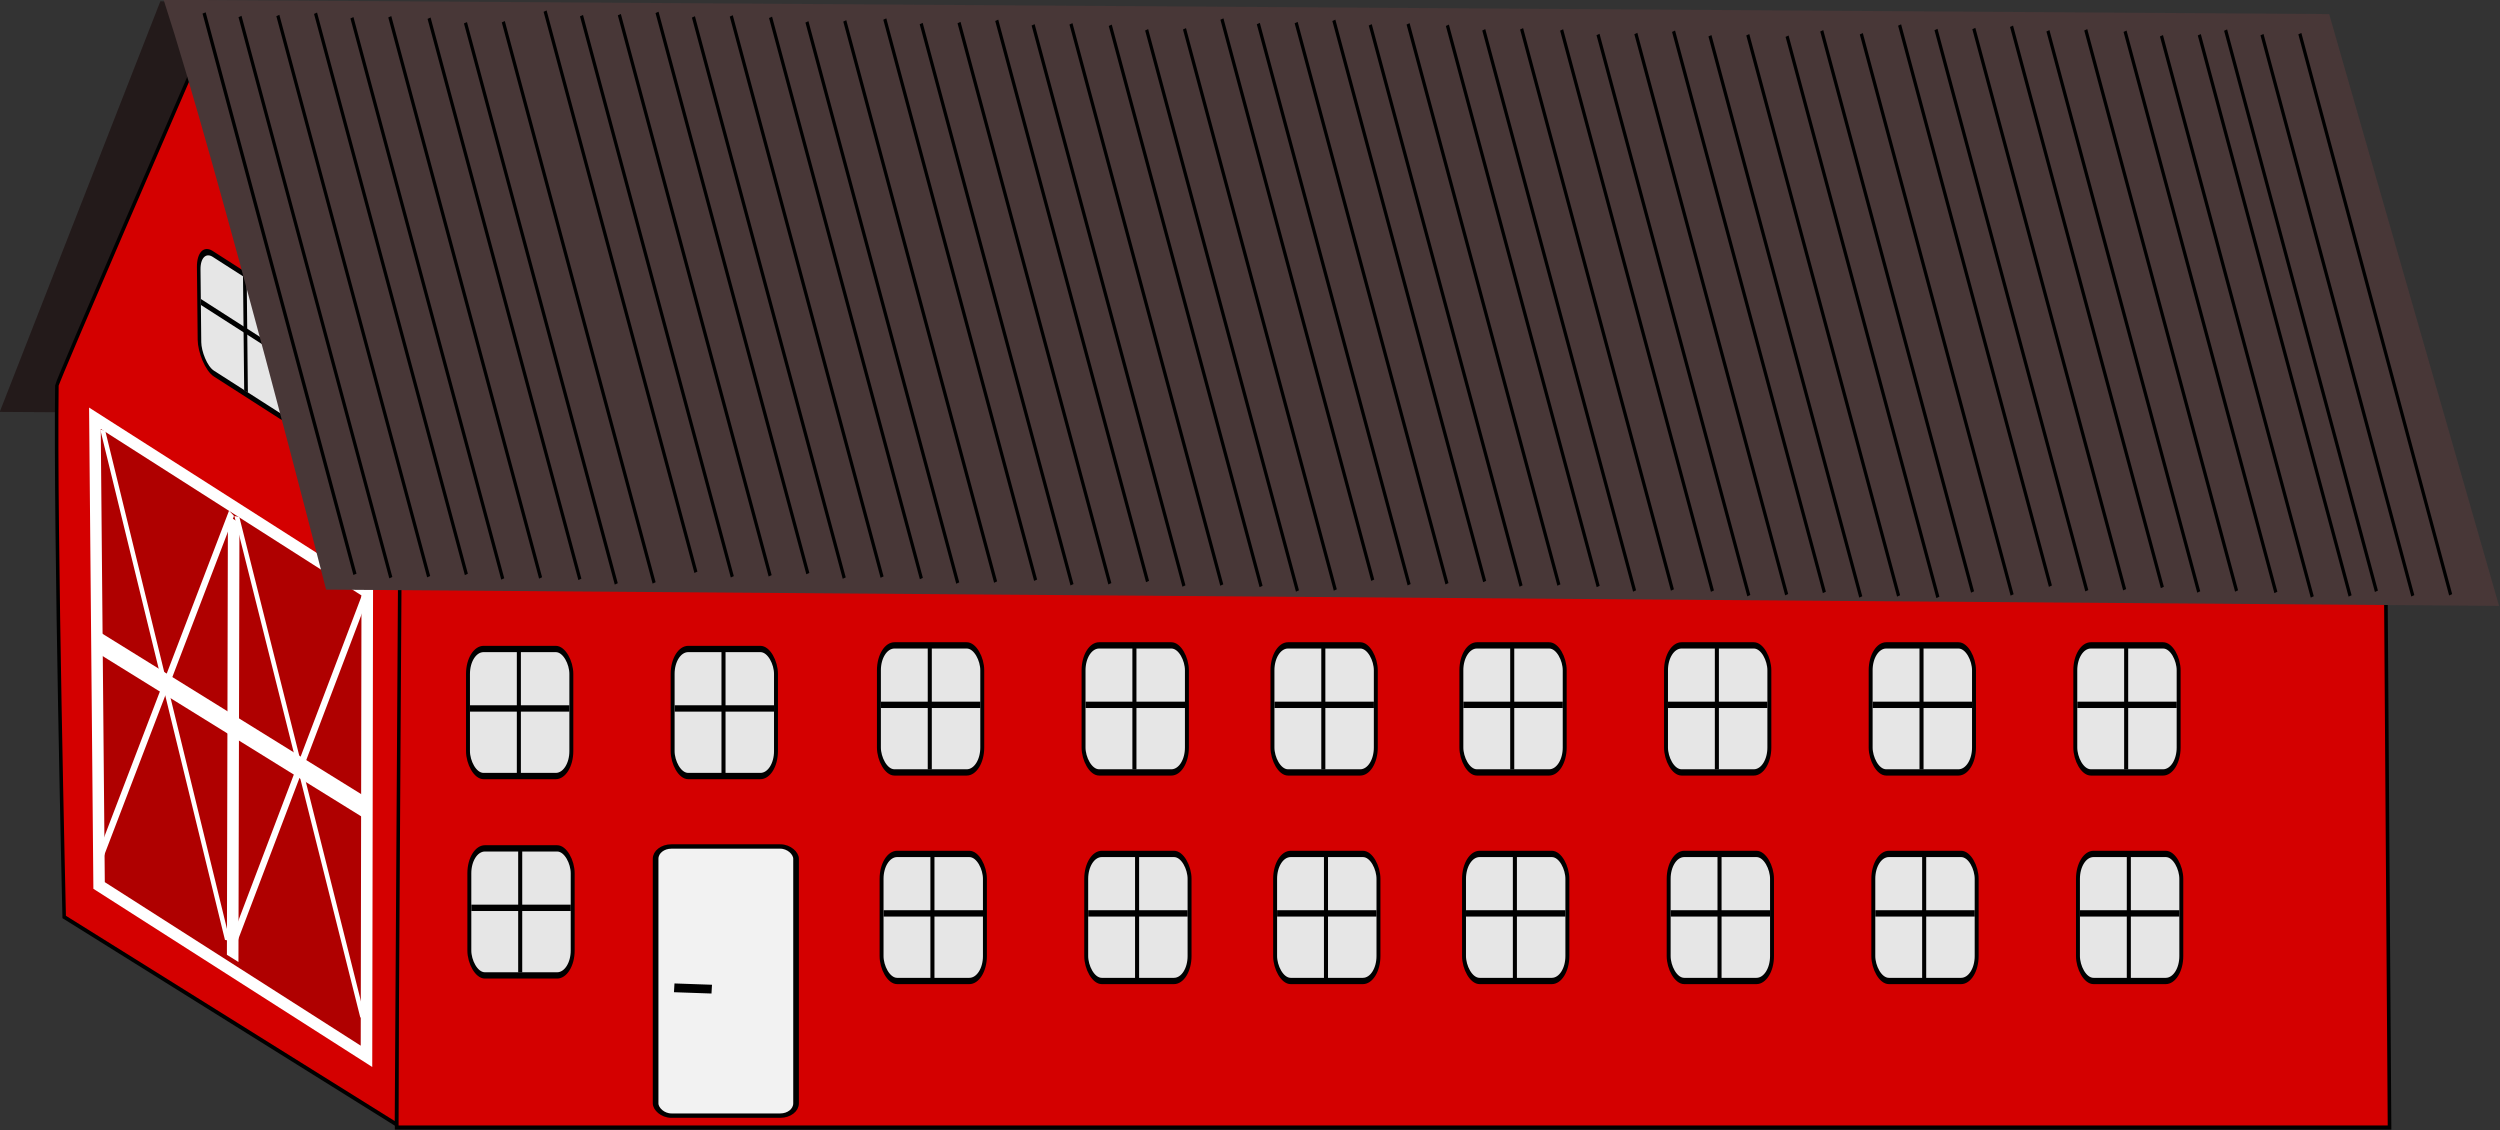 <?xml version="1.0" encoding="UTF-8" standalone="no"?>
<!-- Created with Inkscape (http://www.inkscape.org/) -->

<svg
   xmlns:dc="http://purl.org/dc/elements/1.1/"
   xmlns:cc="http://creativecommons.org/ns#"
   xmlns:rdf="http://www.w3.org/1999/02/22-rdf-syntax-ns#"
   xmlns:svg="http://www.w3.org/2000/svg"
   xmlns="http://www.w3.org/2000/svg"
   xmlns:xlink="http://www.w3.org/1999/xlink"
   xmlns:sodipodi="http://sodipodi.sourceforge.net/DTD/sodipodi-0.dtd"
   xmlns:inkscape="http://www.inkscape.org/namespaces/inkscape"
   width="993.859"
   height="449.353"
   id="svg2"
   version="1.1"
   inkscape:version="0.48.4 r9939"
   sodipodi:docname="barn_2.svg"
   inkscape:export-filename="/home/toreinar/Projects/farm-animals/assets/img/pig/barn_2.png"
   inkscape:export-xdpi="89.790337"
   inkscape:export-ydpi="89.790337">
  <rect width="100%" height="100%" fill="#333333" stroke="none"/>
  <defs
     id="defs4">
    <linearGradient
       id="linearGradient3755">
      <stop
         style="stop-color:#008000;stop-opacity:1;"
         offset="0"
         id="stop3757" />
      <stop
         style="stop-color:#008000;stop-opacity:0;"
         offset="1"
         id="stop3759" />
    </linearGradient>
    <linearGradient
       inkscape:collect="always"
       xlink:href="#linearGradient3755"
       id="linearGradient3761"
       x1="708.571"
       y1="137.143"
       x2="765.714"
       y2="1087.403"
       gradientUnits="userSpaceOnUse"
       gradientTransform="matrix(1,0,0,0.897,1.01,368.473)" />
  </defs>
  <sodipodi:namedview
     id="base"
     pagecolor="#ffffff"
     bordercolor="#666666"
     borderopacity="1.0"
     inkscape:pageopacity="0.0"
     inkscape:pageshadow="2"
     inkscape:zoom="0.7"
     inkscape:cx="264.59687"
     inkscape:cy="407.46394"
     inkscape:document-units="px"
     inkscape:current-layer="g13513"
     showgrid="false"
     inkscape:window-width="1918"
     inkscape:window-height="1030"
     inkscape:window-x="0"
     inkscape:window-y="0"
     inkscape:window-maximized="1"
     fit-margin-top="0"
     fit-margin-left="0"
     fit-margin-right="0"
     fit-margin-bottom="0" />
  <g
     inkscape:label="Layer 1"
     inkscape:groupmode="layer"
     id="layer1"
     transform="translate(-30.451,-449.785)">
    <g
       id="g13513"
       transform="matrix(1.134,0,0,1.288,-499.85,-194.634)">
      <path
         style="fill:#d40000;fill-opacity:1;stroke:#000000;stroke-width:1.264px;stroke-linecap:butt;stroke-linejoin:miter;stroke-opacity:1"
         d="m 606.69,649.829 697.083,-1.045 1.559,199.557 -698.642,0 z"
         id="path4061"
         inkscape:connector-curvature="0"
         sodipodi:nodetypes="ccccc" />
      <g
         transform="matrix(2.759,0,0,3.882,-573.611,-1345.145)"
         id="g13440">
        <rect
           ry="1.979"
           y="543.286"
           x="539.421"
           height="10.102"
           width="13.132"
           id="rect13442"
           style="fill:#e6e6e6;fill-opacity:1;stroke:#000000;stroke-width:0.5;stroke-miterlimit:4;stroke-opacity:1;stroke-dasharray:none" />
        <path
           inkscape:connector-curvature="0"
           id="path13444"
           d="m 545.884,553.154 0,-9.657"
           style="fill:none;stroke:#000000;stroke-width:0.515;stroke-linecap:butt;stroke-linejoin:miter;stroke-miterlimit:4;stroke-opacity:1;stroke-dasharray:none" />
        <path
           inkscape:connector-curvature="0"
           id="path13446"
           d="m 539.674,548.014 12.637,0"
           style="fill:none;stroke:#000000;stroke-width:0.505;stroke-linecap:butt;stroke-linejoin:miter;stroke-miterlimit:4;stroke-opacity:1;stroke-dasharray:none" />
      </g>
      <g
         transform="matrix(2.759,0,0,3.882,-712.508,-1409.515)"
         id="g12483">
        <rect
           style="fill:#e6e6e6;fill-opacity:1;stroke:#000000;stroke-width:0.5;stroke-miterlimit:4;stroke-opacity:1;stroke-dasharray:none"
           id="rect12475"
           width="13.132"
           height="10.102"
           x="539.421"
           y="543.286"
           ry="1.979" />
        <path
           style="fill:none;stroke:#000000;stroke-width:0.515;stroke-linecap:butt;stroke-linejoin:miter;stroke-miterlimit:4;stroke-opacity:1;stroke-dasharray:none"
           d="m 545.884,553.154 0,-9.657"
           id="path12479"
           inkscape:connector-curvature="0" />
        <path
           style="fill:none;stroke:#000000;stroke-width:0.505;stroke-linecap:butt;stroke-linejoin:miter;stroke-miterlimit:4;stroke-opacity:1;stroke-dasharray:none"
           d="m 539.674,548.014 12.637,0"
           id="path12481"
           inkscape:connector-curvature="0" />
      </g>
      <g
         transform="matrix(2.759,0,0,3.882,-640.766,-1409.515)"
         id="g12496">
        <rect
           ry="1.979"
           y="543.286"
           x="539.421"
           height="10.102"
           width="13.132"
           id="rect12498"
           style="fill:#e6e6e6;fill-opacity:1;stroke:#000000;stroke-width:0.5;stroke-miterlimit:4;stroke-opacity:1;stroke-dasharray:none" />
        <path
           inkscape:connector-curvature="0"
           id="path12500"
           d="m 545.884,553.154 0,-9.657"
           style="fill:none;stroke:#000000;stroke-width:0.515;stroke-linecap:butt;stroke-linejoin:miter;stroke-miterlimit:4;stroke-opacity:1;stroke-dasharray:none" />
        <path
           inkscape:connector-curvature="0"
           id="path12502"
           d="m 539.674,548.014 12.637,0"
           style="fill:none;stroke:#000000;stroke-width:0.505;stroke-linecap:butt;stroke-linejoin:miter;stroke-miterlimit:4;stroke-opacity:1;stroke-dasharray:none" />
      </g>
      <g
         id="g12504"
         transform="matrix(2.759,0,0,3.882,-574.542,-1409.515)">
        <rect
           style="fill:#e6e6e6;fill-opacity:1;stroke:#000000;stroke-width:0.5;stroke-miterlimit:4;stroke-opacity:1;stroke-dasharray:none"
           id="rect12506"
           width="13.132"
           height="10.102"
           x="539.421"
           y="543.286"
           ry="1.979" />
        <path
           style="fill:none;stroke:#000000;stroke-width:0.515;stroke-linecap:butt;stroke-linejoin:miter;stroke-miterlimit:4;stroke-opacity:1;stroke-dasharray:none"
           d="m 545.884,553.154 0,-9.657"
           id="path12508"
           inkscape:connector-curvature="0" />
        <path
           style="fill:none;stroke:#000000;stroke-width:0.505;stroke-linecap:butt;stroke-linejoin:miter;stroke-miterlimit:4;stroke-opacity:1;stroke-dasharray:none"
           d="m 539.674,548.014 12.637,0"
           id="path12510"
           inkscape:connector-curvature="0" />
      </g>
      <g
         transform="matrix(2.759,0,0,3.882,-508.319,-1409.515)"
         id="g12512">
        <rect
           ry="1.979"
           y="543.286"
           x="539.421"
           height="10.102"
           width="13.132"
           id="rect12514"
           style="fill:#e6e6e6;fill-opacity:1;stroke:#000000;stroke-width:0.5;stroke-miterlimit:4;stroke-opacity:1;stroke-dasharray:none" />
        <path
           inkscape:connector-curvature="0"
           id="path12516"
           d="m 545.884,553.154 0,-9.657"
           style="fill:none;stroke:#000000;stroke-width:0.515;stroke-linecap:butt;stroke-linejoin:miter;stroke-miterlimit:4;stroke-opacity:1;stroke-dasharray:none" />
        <path
           inkscape:connector-curvature="0"
           id="path12518"
           d="m 539.674,548.014 12.637,0"
           style="fill:none;stroke:#000000;stroke-width:0.505;stroke-linecap:butt;stroke-linejoin:miter;stroke-miterlimit:4;stroke-opacity:1;stroke-dasharray:none" />
      </g>
      <g
         id="g12520"
         transform="matrix(2.759,0,0,3.882,-436.577,-1409.515)">
        <rect
           style="fill:#e6e6e6;fill-opacity:1;stroke:#000000;stroke-width:0.5;stroke-miterlimit:4;stroke-opacity:1;stroke-dasharray:none"
           id="rect12522"
           width="13.132"
           height="10.102"
           x="539.421"
           y="543.286"
           ry="1.979" />
        <path
           style="fill:none;stroke:#000000;stroke-width:0.515;stroke-linecap:butt;stroke-linejoin:miter;stroke-miterlimit:4;stroke-opacity:1;stroke-dasharray:none"
           d="m 545.884,553.154 0,-9.657"
           id="path12524"
           inkscape:connector-curvature="0" />
        <path
           style="fill:none;stroke:#000000;stroke-width:0.505;stroke-linecap:butt;stroke-linejoin:miter;stroke-miterlimit:4;stroke-opacity:1;stroke-dasharray:none"
           d="m 539.674,548.014 12.637,0"
           id="path12526"
           inkscape:connector-curvature="0" />
      </g>
      <g
         transform="matrix(2.759,0,0,3.882,-364.835,-1409.515)"
         id="g12528">
        <rect
           ry="1.979"
           y="543.286"
           x="539.421"
           height="10.102"
           width="13.132"
           id="rect12530"
           style="fill:#e6e6e6;fill-opacity:1;stroke:#000000;stroke-width:0.5;stroke-miterlimit:4;stroke-opacity:1;stroke-dasharray:none" />
        <path
           inkscape:connector-curvature="0"
           id="path12532"
           d="m 545.884,553.154 0,-9.657"
           style="fill:none;stroke:#000000;stroke-width:0.515;stroke-linecap:butt;stroke-linejoin:miter;stroke-miterlimit:4;stroke-opacity:1;stroke-dasharray:none" />
        <path
           inkscape:connector-curvature="0"
           id="path12534"
           d="m 539.674,548.014 12.637,0"
           style="fill:none;stroke:#000000;stroke-width:0.505;stroke-linecap:butt;stroke-linejoin:miter;stroke-miterlimit:4;stroke-opacity:1;stroke-dasharray:none" />
      </g>
      <g
         id="g12536"
         transform="matrix(2.759,0,0,3.882,-293.093,-1409.515)">
        <rect
           style="fill:#e6e6e6;fill-opacity:1;stroke:#000000;stroke-width:0.5;stroke-miterlimit:4;stroke-opacity:1;stroke-dasharray:none"
           id="rect12538"
           width="13.132"
           height="10.102"
           x="539.421"
           y="543.286"
           ry="1.979" />
        <path
           style="fill:none;stroke:#000000;stroke-width:0.515;stroke-linecap:butt;stroke-linejoin:miter;stroke-miterlimit:4;stroke-opacity:1;stroke-dasharray:none"
           d="m 545.884,553.154 0,-9.657"
           id="path12540"
           inkscape:connector-curvature="0" />
        <path
           style="fill:none;stroke:#000000;stroke-width:0.505;stroke-linecap:butt;stroke-linejoin:miter;stroke-miterlimit:4;stroke-opacity:1;stroke-dasharray:none"
           d="m 539.674,548.014 12.637,0"
           id="path12542"
           inkscape:connector-curvature="0" />
      </g>
      <g
         id="g13448"
         transform="matrix(2.759,0,0,3.882,-507.387,-1345.145)">
        <rect
           style="fill:#e6e6e6;fill-opacity:1;stroke:#000000;stroke-width:0.5;stroke-miterlimit:4;stroke-opacity:1;stroke-dasharray:none"
           id="rect13450"
           width="13.132"
           height="10.102"
           x="539.421"
           y="543.286"
           ry="1.979" />
        <path
           style="fill:none;stroke:#000000;stroke-width:0.515;stroke-linecap:butt;stroke-linejoin:miter;stroke-miterlimit:4;stroke-opacity:1;stroke-dasharray:none"
           d="m 545.884,553.154 0,-9.657"
           id="path13452"
           inkscape:connector-curvature="0" />
        <path
           style="fill:none;stroke:#000000;stroke-width:0.505;stroke-linecap:butt;stroke-linejoin:miter;stroke-miterlimit:4;stroke-opacity:1;stroke-dasharray:none"
           d="m 539.674,548.014 12.637,0"
           id="path13454"
           inkscape:connector-curvature="0" />
      </g>
      <g
         id="g4063"
         transform="matrix(1.802,0,0,1.234,-1320.859,-295.91)">
        <rect
           style="fill:#f2f2f2;fill-opacity:1;stroke:#000000;stroke-width:1.099;stroke-miterlimit:4;stroke-opacity:1;stroke-dasharray:none;stroke-dashoffset:0"
           id="rect12563"
           width="27.322"
           height="67.317"
           x="1120.052"
           y="856.975"
           ry="3.063" />
        <path
           style="fill:none;stroke:#000000;stroke-width:2.197px;stroke-linecap:butt;stroke-linejoin:miter;stroke-opacity:1"
           d="m 1123.671,892.326 c 7.301,0.327 7.301,0.327 7.301,0.327"
           id="path12565"
           inkscape:connector-curvature="0" />
      </g>
      <g
         id="g13424"
         transform="matrix(2.759,0,0,3.882,-711.576,-1345.145)">
        <rect
           ry="1.979"
           y="543.286"
           x="539.421"
           height="10.102"
           width="13.132"
           id="rect13426"
           style="fill:#e6e6e6;fill-opacity:1;stroke:#000000;stroke-width:0.5;stroke-miterlimit:4;stroke-opacity:1;stroke-dasharray:none" />
        <path
           inkscape:connector-curvature="0"
           id="path13428"
           d="m 545.884,553.154 0,-9.657"
           style="fill:none;stroke:#000000;stroke-width:0.515;stroke-linecap:butt;stroke-linejoin:miter;stroke-miterlimit:4;stroke-opacity:1;stroke-dasharray:none" />
        <path
           inkscape:connector-curvature="0"
           id="path13430"
           d="m 539.674,548.014 12.637,0"
           style="fill:none;stroke:#000000;stroke-width:0.505;stroke-linecap:butt;stroke-linejoin:miter;stroke-miterlimit:4;stroke-opacity:1;stroke-dasharray:none" />
      </g>
      <g
         id="g13432"
         transform="matrix(2.759,0,0,3.882,-639.834,-1345.145)">
        <rect
           style="fill:#e6e6e6;fill-opacity:1;stroke:#000000;stroke-width:0.5;stroke-miterlimit:4;stroke-opacity:1;stroke-dasharray:none"
           id="rect13434"
           width="13.132"
           height="10.102"
           x="539.421"
           y="543.286"
           ry="1.979" />
        <path
           style="fill:none;stroke:#000000;stroke-width:0.515;stroke-linecap:butt;stroke-linejoin:miter;stroke-miterlimit:4;stroke-opacity:1;stroke-dasharray:none"
           d="m 545.884,553.154 0,-9.657"
           id="path13436"
           inkscape:connector-curvature="0" />
        <path
           style="fill:none;stroke:#000000;stroke-width:0.505;stroke-linecap:butt;stroke-linejoin:miter;stroke-miterlimit:4;stroke-opacity:1;stroke-dasharray:none"
           d="m 539.674,548.014 12.637,0"
           id="path13438"
           inkscape:connector-curvature="0" />
      </g>
      <g
         transform="matrix(2.759,0,0,3.882,-435.645,-1345.145)"
         id="g13456">
        <rect
           ry="1.979"
           y="543.286"
           x="539.421"
           height="10.102"
           width="13.132"
           id="rect13458"
           style="fill:#e6e6e6;fill-opacity:1;stroke:#000000;stroke-width:0.5;stroke-miterlimit:4;stroke-opacity:1;stroke-dasharray:none" />
        <path
           inkscape:connector-curvature="0"
           id="path13460"
           d="m 545.884,553.154 0,-9.657"
           style="fill:none;stroke:#000000;stroke-width:0.515;stroke-linecap:butt;stroke-linejoin:miter;stroke-miterlimit:4;stroke-opacity:1;stroke-dasharray:none" />
        <path
           inkscape:connector-curvature="0"
           id="path13462"
           d="m 539.674,548.014 12.637,0"
           style="fill:none;stroke:#000000;stroke-width:0.505;stroke-linecap:butt;stroke-linejoin:miter;stroke-miterlimit:4;stroke-opacity:1;stroke-dasharray:none" />
      </g>
      <g
         id="g13464"
         transform="matrix(2.759,0,0,3.882,-363.903,-1345.145)">
        <rect
           style="fill:#e6e6e6;fill-opacity:1;stroke:#000000;stroke-width:0.5;stroke-miterlimit:4;stroke-opacity:1;stroke-dasharray:none"
           id="rect13466"
           width="13.132"
           height="10.102"
           x="539.421"
           y="543.286"
           ry="1.979" />
        <path
           style="fill:none;stroke:#000000;stroke-width:0.515;stroke-linecap:butt;stroke-linejoin:miter;stroke-miterlimit:4;stroke-opacity:1;stroke-dasharray:none"
           d="m 545.884,553.154 0,-9.657"
           id="path13468"
           inkscape:connector-curvature="0" />
        <path
           style="fill:none;stroke:#000000;stroke-width:0.505;stroke-linecap:butt;stroke-linejoin:miter;stroke-miterlimit:4;stroke-opacity:1;stroke-dasharray:none"
           d="m 539.674,548.014 12.637,0"
           id="path13470"
           inkscape:connector-curvature="0" />
      </g>
      <g
         transform="matrix(2.759,0,0,3.882,-292.161,-1345.145)"
         id="g13472">
        <rect
           ry="1.979"
           y="543.286"
           x="539.421"
           height="10.102"
           width="13.132"
           id="rect13474"
           style="fill:#e6e6e6;fill-opacity:1;stroke:#000000;stroke-width:0.5;stroke-miterlimit:4;stroke-opacity:1;stroke-dasharray:none" />
        <path
           inkscape:connector-curvature="0"
           id="path13476"
           d="m 545.884,553.154 0,-9.657"
           style="fill:none;stroke:#000000;stroke-width:0.515;stroke-linecap:butt;stroke-linejoin:miter;stroke-miterlimit:4;stroke-opacity:1;stroke-dasharray:none" />
        <path
           inkscape:connector-curvature="0"
           id="path13478"
           d="m 539.674,548.014 12.637,0"
           style="fill:none;stroke:#000000;stroke-width:0.505;stroke-linecap:butt;stroke-linejoin:miter;stroke-miterlimit:4;stroke-opacity:1;stroke-dasharray:none" />
      </g>
      <path
         sodipodi:nodetypes="cccccc"
         inkscape:connector-curvature="0"
         id="rect12471-5"
         d="m 602.343,502.98 -78.489,-2.256 -56.309,126.73 c 0,0 76.643,0.511 136.87,0.511 5.65,-51.088 -6.576,-75.51 -2.071,-124.985 z"
         style="fill:#231a1a;fill-opacity:1;stroke:none" />
      <path
         sodipodi:nodetypes="cccccc"
         inkscape:connector-curvature="0"
         id="rect12560"
         d="m 535.114,521.706 72.937,118.308 -1.423,207.372 -116.49,-64.034 c 0,0 -3.212,-119.36 -2.56,-164.018 0.019,-1.279 47.536,-97.628 47.536,-97.628 z"
         style="fill:#d40000;fill-opacity:1;stroke:#000000;stroke-width:1.237;stroke-miterlimit:4;stroke-opacity:1;stroke-dasharray:none;stroke-dashoffset:0" />
      <g
         transform="matrix(1.842,0.986,0.02,1.97,-796.725,-1330.388)"
         id="g13504">
        <path
           style="fill:#af0000;fill-opacity:1;stroke:#ffffff;stroke-width:2.197px;stroke-linecap:butt;stroke-linejoin:miter;stroke-opacity:1"
           d="m 697.46,718.944 0,-73.2 51.818,1.307 -0.942,73.2 z"
           id="path12467"
           inkscape:connector-curvature="0" />
        <path
           style="fill:none;stroke:#ffffff;stroke-width:2.197px;stroke-linecap:butt;stroke-linejoin:miter;stroke-opacity:1"
           d="m 723.84,648.359 -0.942,69.278"
           id="path12469"
           inkscape:connector-curvature="0" />
        <path
           style="fill:none;stroke:#ffffff;stroke-width:1px;stroke-linecap:butt;stroke-linejoin:miter;stroke-opacity:1"
           d="m 700.288,328.022 22.981,68.438"
           id="path12646"
           inkscape:connector-curvature="0"
           transform="translate(-1.344,318.844)" />
        <path
           style="fill:none;stroke:#ffffff;stroke-width:1px;stroke-linecap:butt;stroke-linejoin:miter;stroke-opacity:1"
           d="m 698.773,396.207 26.011,-67.428"
           id="path12648"
           inkscape:connector-curvature="0"
           transform="translate(-1.344,318.844)" />
        <path
           style="fill:none;stroke:#ffffff;stroke-width:1px;stroke-linecap:butt;stroke-linejoin:miter;stroke-opacity:1"
           d="M 724.532,395.954 750.291,328.779"
           id="path12650"
           inkscape:connector-curvature="0"
           transform="translate(-1.344,318.844)" />
        <path
           style="fill:#ff0000;stroke:#ffffff;stroke-width:1px;stroke-linecap:butt;stroke-linejoin:miter;stroke-opacity:1"
           d="m 725.795,328.779 23.234,66.923"
           id="path12652"
           inkscape:connector-curvature="0"
           transform="translate(-1.344,318.844)" />
        <path
           style="fill:none;stroke:#ffffff;stroke-width:3.5;stroke-linecap:butt;stroke-linejoin:miter;stroke-miterlimit:4;stroke-opacity:1;stroke-dasharray:none"
           d="m 698.52,361.862 51.518,0.505"
           id="path13422"
           inkscape:connector-curvature="0"
           transform="translate(-1.344,318.844)" />
      </g>
      <g
         id="g13496"
         transform="matrix(2.514,1.419,0.043,3.657,-842.25,-2176.354)">
        <rect
           style="fill:#e6e6e6;fill-opacity:1;stroke:#000000;stroke-width:0.5;stroke-miterlimit:4;stroke-opacity:1;stroke-dasharray:none"
           id="rect13498"
           width="13.132"
           height="10.102"
           x="539.421"
           y="543.286"
           ry="1.979" />
        <path
           style="fill:none;stroke:#000000;stroke-width:0.515;stroke-linecap:butt;stroke-linejoin:miter;stroke-miterlimit:4;stroke-opacity:1;stroke-dasharray:none"
           d="m 545.884,553.154 0,-9.657"
           id="path13500"
           inkscape:connector-curvature="0" />
        <path
           style="fill:none;stroke:#000000;stroke-width:0.505;stroke-linecap:butt;stroke-linejoin:miter;stroke-miterlimit:4;stroke-opacity:1;stroke-dasharray:none"
           d="m 539.674,548.014 12.637,0"
           id="path13502"
           inkscape:connector-curvature="0" />
      </g>
      <g
         id="g4488"
         transform="matrix(1.456,0,0,1.57,-318.598,-325.788)">
        <path
           style="fill:#483737;fill-opacity:1;stroke:none"
           d="m 579.397,526.143 521.4,2.812 40.904,116.34 -523.185,-3.194 c 0,0 -26.026,-83.059 -39.119,-115.958 z"
           id="rect12471"
           inkscape:connector-curvature="0"
           sodipodi:nodetypes="ccccc" />
        <path
           inkscape:connector-curvature="0"
           id="path4082"
           d="m 589.14,528.732 36.319,110.365 0,0"
           style="fill:none;stroke:#000000;stroke-width:0.796px;stroke-linecap:butt;stroke-linejoin:miter;stroke-opacity:1" />
        <g
           transform="matrix(0.93,0,0,0.995,40.442,2.437)"
           id="g4302">
          <path
             style="fill:none;stroke:#000000;stroke-width:0.827px;stroke-linecap:butt;stroke-linejoin:miter;stroke-opacity:1"
             d="m 599.292,529.639 39.045,110.879 0,0"
             id="path4082-9"
             inkscape:connector-curvature="0" />
          <path
             style="fill:none;stroke:#000000;stroke-width:0.827px;stroke-linecap:butt;stroke-linejoin:miter;stroke-opacity:1"
             d="m 609.089,529.443 39.045,110.879 0,0"
             id="path4082-5"
             inkscape:connector-curvature="0" />
          <path
             style="fill:none;stroke:#000000;stroke-width:0.827px;stroke-linecap:butt;stroke-linejoin:miter;stroke-opacity:1"
             d="m 618.851,528.996 39.045,110.879 0,0"
             id="path4082-2"
             inkscape:connector-curvature="0" />
          <path
             style="fill:none;stroke:#000000;stroke-width:0.827px;stroke-linecap:butt;stroke-linejoin:miter;stroke-opacity:1"
             d="m 628.272,529.891 39.045,110.879 0,0"
             id="path4082-9-5"
             inkscape:connector-curvature="0" />
          <path
             style="fill:none;stroke:#000000;stroke-width:0.827px;stroke-linecap:butt;stroke-linejoin:miter;stroke-opacity:1"
             d="m 638.069,529.695 39.045,110.879 0,0"
             id="path4082-5-7"
             inkscape:connector-curvature="0" />
          <path
             style="fill:none;stroke:#000000;stroke-width:0.827px;stroke-linecap:butt;stroke-linejoin:miter;stroke-opacity:1"
             d="m 648.241,529.976 39.045,110.879 0,0"
             id="path4082-91"
             inkscape:connector-curvature="0" />
          <path
             style="fill:none;stroke:#000000;stroke-width:0.827px;stroke-linecap:butt;stroke-linejoin:miter;stroke-opacity:1"
             d="m 657.662,530.871 39.045,110.879 0,0"
             id="path4082-9-54"
             inkscape:connector-curvature="0" />
          <path
             style="fill:none;stroke:#000000;stroke-width:0.827px;stroke-linecap:butt;stroke-linejoin:miter;stroke-opacity:1"
             d="m 667.459,530.675 39.045,110.879 0,0"
             id="path4082-5-6"
             inkscape:connector-curvature="0" />
          <path
             style="fill:none;stroke:#000000;stroke-width:0.827px;stroke-linecap:butt;stroke-linejoin:miter;stroke-opacity:1"
             d="m 678.282,528.576 39.045,110.879 0,0"
             id="path4082-0"
             inkscape:connector-curvature="0" />
          <path
             style="fill:none;stroke:#000000;stroke-width:0.827px;stroke-linecap:butt;stroke-linejoin:miter;stroke-opacity:1"
             d="m 687.703,529.471 39.045,110.879 0,0"
             id="path4082-9-542"
             inkscape:connector-curvature="0" />
          <path
             style="fill:none;stroke:#000000;stroke-width:0.827px;stroke-linecap:butt;stroke-linejoin:miter;stroke-opacity:1"
             d="m 697.499,529.275 39.045,110.879 0,0"
             id="path4082-5-63"
             inkscape:connector-curvature="0" />
          <path
             style="fill:none;stroke:#000000;stroke-width:0.827px;stroke-linecap:butt;stroke-linejoin:miter;stroke-opacity:1"
             d="m 707.261,528.828 39.045,110.879 0,0"
             id="path4082-2-9"
             inkscape:connector-curvature="0" />
          <path
             style="fill:none;stroke:#000000;stroke-width:0.827px;stroke-linecap:butt;stroke-linejoin:miter;stroke-opacity:1"
             d="m 716.682,529.723 39.045,110.879 0,0"
             id="path4082-9-5-8"
             inkscape:connector-curvature="0" />
          <path
             style="fill:none;stroke:#000000;stroke-width:0.827px;stroke-linecap:butt;stroke-linejoin:miter;stroke-opacity:1"
             d="m 726.479,529.527 39.045,110.879 0,0"
             id="path4082-5-7-2"
             inkscape:connector-curvature="0" />
          <path
             style="fill:none;stroke:#000000;stroke-width:0.827px;stroke-linecap:butt;stroke-linejoin:miter;stroke-opacity:1"
             d="m 736.651,529.808 39.045,110.879 0,0"
             id="path4082-91-4"
             inkscape:connector-curvature="0" />
          <path
             style="fill:none;stroke:#000000;stroke-width:0.827px;stroke-linecap:butt;stroke-linejoin:miter;stroke-opacity:1"
             d="m 746.072,530.703 39.045,110.879 0,0"
             id="path4082-9-54-2"
             inkscape:connector-curvature="0" />
          <path
             style="fill:none;stroke:#000000;stroke-width:0.827px;stroke-linecap:butt;stroke-linejoin:miter;stroke-opacity:1"
             d="m 755.869,530.507 39.045,110.879 0,0"
             id="path4082-5-6-9"
             inkscape:connector-curvature="0" />
          <path
             style="fill:none;stroke:#000000;stroke-width:0.827px;stroke-linecap:butt;stroke-linejoin:miter;stroke-opacity:1"
             d="m 766.229,530.144 39.045,110.879 0,0"
             id="path4082-7"
             inkscape:connector-curvature="0" />
          <path
             style="fill:none;stroke:#000000;stroke-width:0.827px;stroke-linecap:butt;stroke-linejoin:miter;stroke-opacity:1"
             d="m 775.65,531.039 39.045,110.879 0,0"
             id="path4082-9-1"
             inkscape:connector-curvature="0" />
          <path
             style="fill:none;stroke:#000000;stroke-width:0.827px;stroke-linecap:butt;stroke-linejoin:miter;stroke-opacity:1"
             d="m 785.447,530.843 39.045,110.879 0,0"
             id="path4082-5-4"
             inkscape:connector-curvature="0" />
          <path
             style="fill:none;stroke:#000000;stroke-width:0.827px;stroke-linecap:butt;stroke-linejoin:miter;stroke-opacity:1"
             d="m 795.209,530.396 39.045,110.879 0,0"
             id="path4082-2-5"
             inkscape:connector-curvature="0" />
          <path
             style="fill:none;stroke:#000000;stroke-width:0.827px;stroke-linecap:butt;stroke-linejoin:miter;stroke-opacity:1"
             d="m 804.63,531.291 39.045,110.879 0,0"
             id="path4082-9-5-3"
             inkscape:connector-curvature="0" />
          <path
             style="fill:none;stroke:#000000;stroke-width:0.827px;stroke-linecap:butt;stroke-linejoin:miter;stroke-opacity:1"
             d="m 814.427,531.095 39.045,110.879 0,0"
             id="path4082-5-7-7"
             inkscape:connector-curvature="0" />
          <path
             style="fill:none;stroke:#000000;stroke-width:0.827px;stroke-linecap:butt;stroke-linejoin:miter;stroke-opacity:1"
             d="m 824.599,531.376 39.045,110.879 0,0"
             id="path4082-91-9"
             inkscape:connector-curvature="0" />
          <path
             style="fill:none;stroke:#000000;stroke-width:0.827px;stroke-linecap:butt;stroke-linejoin:miter;stroke-opacity:1"
             d="m 834.02,532.271 39.045,110.879 0,0"
             id="path4082-9-54-8"
             inkscape:connector-curvature="0" />
          <path
             style="fill:none;stroke:#000000;stroke-width:0.827px;stroke-linecap:butt;stroke-linejoin:miter;stroke-opacity:1"
             d="m 843.817,532.075 39.045,110.879 0,0"
             id="path4082-5-6-4"
             inkscape:connector-curvature="0" />
          <path
             style="fill:none;stroke:#000000;stroke-width:0.827px;stroke-linecap:butt;stroke-linejoin:miter;stroke-opacity:1"
             d="m 853.509,530.144 39.045,110.879 0,0"
             id="path4082-95"
             inkscape:connector-curvature="0" />
          <path
             style="fill:none;stroke:#000000;stroke-width:0.827px;stroke-linecap:butt;stroke-linejoin:miter;stroke-opacity:1"
             d="m 862.93,531.039 39.045,110.879 0,0"
             id="path4082-9-7"
             inkscape:connector-curvature="0" />
          <path
             style="fill:none;stroke:#000000;stroke-width:0.827px;stroke-linecap:butt;stroke-linejoin:miter;stroke-opacity:1"
             d="m 872.727,530.843 39.045,110.879 0,0"
             id="path4082-5-44"
             inkscape:connector-curvature="0" />
          <path
             style="fill:none;stroke:#000000;stroke-width:0.827px;stroke-linecap:butt;stroke-linejoin:miter;stroke-opacity:1"
             d="m 882.488,530.396 39.045,110.879 0,0"
             id="path4082-2-8"
             inkscape:connector-curvature="0" />
          <path
             style="fill:none;stroke:#000000;stroke-width:0.827px;stroke-linecap:butt;stroke-linejoin:miter;stroke-opacity:1"
             d="m 891.91,531.291 39.045,110.879 0,0"
             id="path4082-9-5-7"
             inkscape:connector-curvature="0" />
          <path
             style="fill:none;stroke:#000000;stroke-width:0.827px;stroke-linecap:butt;stroke-linejoin:miter;stroke-opacity:1"
             d="m 901.706,531.095 39.045,110.879 0,0"
             id="path4082-5-7-0"
             inkscape:connector-curvature="0" />
          <path
             style="fill:none;stroke:#000000;stroke-width:0.827px;stroke-linecap:butt;stroke-linejoin:miter;stroke-opacity:1"
             d="m 911.878,531.376 39.045,110.879 0,0"
             id="path4082-91-2"
             inkscape:connector-curvature="0" />
          <path
             style="fill:none;stroke:#000000;stroke-width:0.827px;stroke-linecap:butt;stroke-linejoin:miter;stroke-opacity:1"
             d="m 921.3,532.271 39.045,110.879 0,0"
             id="path4082-9-54-5"
             inkscape:connector-curvature="0" />
          <path
             style="fill:none;stroke:#000000;stroke-width:0.827px;stroke-linecap:butt;stroke-linejoin:miter;stroke-opacity:1"
             d="m 931.096,532.075 39.045,110.879 0,0"
             id="path4082-5-6-0"
             inkscape:connector-curvature="0" />
          <path
             style="fill:none;stroke:#000000;stroke-width:0.827px;stroke-linecap:butt;stroke-linejoin:miter;stroke-opacity:1"
             d="m 941.456,532.3 39.045,110.879 0,0"
             id="path4082-00"
             inkscape:connector-curvature="0" />
          <path
             style="fill:none;stroke:#000000;stroke-width:0.827px;stroke-linecap:butt;stroke-linejoin:miter;stroke-opacity:1"
             d="m 950.877,533.195 39.045,110.879 0,0"
             id="path4082-9-2"
             inkscape:connector-curvature="0" />
          <path
             style="fill:none;stroke:#000000;stroke-width:0.827px;stroke-linecap:butt;stroke-linejoin:miter;stroke-opacity:1"
             d="m 960.674,532.999 39.045,110.879 0,0"
             id="path4082-5-65"
             inkscape:connector-curvature="0" />
          <path
             style="fill:none;stroke:#000000;stroke-width:0.827px;stroke-linecap:butt;stroke-linejoin:miter;stroke-opacity:1"
             d="m 970.436,532.552 39.045,110.879 0,0"
             id="path4082-2-3"
             inkscape:connector-curvature="0" />
          <path
             style="fill:none;stroke:#000000;stroke-width:0.827px;stroke-linecap:butt;stroke-linejoin:miter;stroke-opacity:1"
             d="m 979.857,533.447 39.045,110.879 0,0"
             id="path4082-9-5-5"
             inkscape:connector-curvature="0" />
          <path
             style="fill:none;stroke:#000000;stroke-width:0.827px;stroke-linecap:butt;stroke-linejoin:miter;stroke-opacity:1"
             d="m 989.654,533.251 39.045,110.879 0,0"
             id="path4082-5-7-79"
             inkscape:connector-curvature="0" />
          <path
             style="fill:none;stroke:#000000;stroke-width:0.827px;stroke-linecap:butt;stroke-linejoin:miter;stroke-opacity:1"
             d="m 999.826,533.532 39.045,110.879 0,0"
             id="path4082-91-99"
             inkscape:connector-curvature="0" />
          <path
             style="fill:none;stroke:#000000;stroke-width:0.827px;stroke-linecap:butt;stroke-linejoin:miter;stroke-opacity:1"
             d="m 1008.802,532.467 39.045,110.879 0,0"
             id="path4082-9-54-6"
             inkscape:connector-curvature="0" />
          <path
             style="fill:none;stroke:#000000;stroke-width:0.827px;stroke-linecap:butt;stroke-linejoin:miter;stroke-opacity:1"
             d="m 1019.044,533.055 39.045,110.879 0,0"
             id="path4082-5-6-2"
             inkscape:connector-curvature="0" />
          <path
             style="fill:none;stroke:#000000;stroke-width:0.827px;stroke-linecap:butt;stroke-linejoin:miter;stroke-opacity:1"
             d="m 1028.958,531.32 39.045,110.879 0,0"
             id="path4082-3"
             inkscape:connector-curvature="0" />
          <path
             style="fill:none;stroke:#000000;stroke-width:0.827px;stroke-linecap:butt;stroke-linejoin:miter;stroke-opacity:1"
             d="m 1038.38,532.215 39.045,110.879 0,0"
             id="path4082-9-4"
             inkscape:connector-curvature="0" />
          <path
             style="fill:none;stroke:#000000;stroke-width:0.827px;stroke-linecap:butt;stroke-linejoin:miter;stroke-opacity:1"
             d="m 1048.176,532.019 39.045,110.879 0,0"
             id="path4082-5-8"
             inkscape:connector-curvature="0" />
          <path
             style="fill:none;stroke:#000000;stroke-width:0.827px;stroke-linecap:butt;stroke-linejoin:miter;stroke-opacity:1"
             d="m 1057.938,531.572 39.045,110.879 0,0"
             id="path4082-2-2"
             inkscape:connector-curvature="0" />
          <path
             style="fill:none;stroke:#000000;stroke-width:0.827px;stroke-linecap:butt;stroke-linejoin:miter;stroke-opacity:1"
             d="m 1067.359,532.467 39.045,110.879 0,0"
             id="path4082-9-5-38"
             inkscape:connector-curvature="0" />
          <path
             style="fill:none;stroke:#000000;stroke-width:0.827px;stroke-linecap:butt;stroke-linejoin:miter;stroke-opacity:1"
             d="m 1077.156,532.271 39.045,110.879 0,0"
             id="path4082-5-7-74"
             inkscape:connector-curvature="0" />
          <path
             style="fill:none;stroke:#000000;stroke-width:0.827px;stroke-linecap:butt;stroke-linejoin:miter;stroke-opacity:1"
             d="m 1087.328,532.552 39.045,110.879 0,0"
             id="path4082-91-46"
             inkscape:connector-curvature="0" />
          <path
             style="fill:none;stroke:#000000;stroke-width:0.827px;stroke-linecap:butt;stroke-linejoin:miter;stroke-opacity:1"
             d="m 1096.749,533.447 39.045,110.879 0,0"
             id="path4082-9-54-1"
             inkscape:connector-curvature="0" />
          <path
             style="fill:none;stroke:#000000;stroke-width:0.827px;stroke-linecap:butt;stroke-linejoin:miter;stroke-opacity:1"
             d="m 1106.546,533.251 39.045,110.879 0,0"
             id="path4082-5-6-8"
             inkscape:connector-curvature="0" />
          <path
             style="fill:none;stroke:#000000;stroke-width:0.827px;stroke-linecap:butt;stroke-linejoin:miter;stroke-opacity:1"
             d="m 1113.361,532.328 39.045,110.879 0,0"
             id="path4082-91-46-4"
             inkscape:connector-curvature="0" />
          <path
             style="fill:none;stroke:#000000;stroke-width:0.827px;stroke-linecap:butt;stroke-linejoin:miter;stroke-opacity:1"
             d="m 1122.782,533.223 39.045,110.879 0,0"
             id="path4082-9-54-1-8"
             inkscape:connector-curvature="0" />
          <path
             style="fill:none;stroke:#000000;stroke-width:0.827px;stroke-linecap:butt;stroke-linejoin:miter;stroke-opacity:1"
             d="m 1132.579,533.027 39.045,110.879 0,0"
             id="path4082-5-6-8-8"
             inkscape:connector-curvature="0" />
        </g>
      </g>
      <g
         transform="matrix(2.759,0,0,3.882,-856.562,-1408.4)"
         id="g12483-0">
        <rect
           style="fill:#e6e6e6;fill-opacity:1;stroke:#000000;stroke-width:0.5;stroke-miterlimit:4;stroke-opacity:1;stroke-dasharray:none"
           id="rect12475-3"
           width="13.132"
           height="10.102"
           x="539.421"
           y="543.286"
           ry="1.979" />
        <path
           style="fill:none;stroke:#000000;stroke-width:0.515;stroke-linecap:butt;stroke-linejoin:miter;stroke-miterlimit:4;stroke-opacity:1;stroke-dasharray:none"
           d="m 545.884,553.154 0,-9.657"
           id="path12479-0"
           inkscape:connector-curvature="0" />
        <path
           style="fill:none;stroke:#000000;stroke-width:0.505;stroke-linecap:butt;stroke-linejoin:miter;stroke-miterlimit:4;stroke-opacity:1;stroke-dasharray:none"
           d="m 539.674,548.014 12.637,0"
           id="path12481-2"
           inkscape:connector-curvature="0" />
      </g>
      <g
         transform="matrix(2.759,0,0,3.882,-784.82,-1408.4)"
         id="g12496-4">
        <rect
           ry="1.979"
           y="543.286"
           x="539.421"
           height="10.102"
           width="13.132"
           id="rect12498-8"
           style="fill:#e6e6e6;fill-opacity:1;stroke:#000000;stroke-width:0.5;stroke-miterlimit:4;stroke-opacity:1;stroke-dasharray:none" />
        <path
           inkscape:connector-curvature="0"
           id="path12500-4"
           d="m 545.884,553.154 0,-9.657"
           style="fill:none;stroke:#000000;stroke-width:0.515;stroke-linecap:butt;stroke-linejoin:miter;stroke-miterlimit:4;stroke-opacity:1;stroke-dasharray:none" />
        <path
           inkscape:connector-curvature="0"
           id="path12502-9"
           d="m 539.674,548.014 12.637,0"
           style="fill:none;stroke:#000000;stroke-width:0.505;stroke-linecap:butt;stroke-linejoin:miter;stroke-miterlimit:4;stroke-opacity:1;stroke-dasharray:none" />
      </g>
      <g
         transform="matrix(2.759,0,0,3.882,-856.09,-1346.861)"
         id="g12483-0-2">
        <rect
           style="fill:#e6e6e6;fill-opacity:1;stroke:#000000;stroke-width:0.5;stroke-miterlimit:4;stroke-opacity:1;stroke-dasharray:none"
           id="rect12475-3-2"
           width="13.132"
           height="10.102"
           x="539.421"
           y="543.286"
           ry="1.979" />
        <path
           style="fill:none;stroke:#000000;stroke-width:0.515;stroke-linecap:butt;stroke-linejoin:miter;stroke-miterlimit:4;stroke-opacity:1;stroke-dasharray:none"
           d="m 545.884,553.154 0,-9.657"
           id="path12479-0-2"
           inkscape:connector-curvature="0" />
        <path
           style="fill:none;stroke:#000000;stroke-width:0.505;stroke-linecap:butt;stroke-linejoin:miter;stroke-miterlimit:4;stroke-opacity:1;stroke-dasharray:none"
           d="m 539.674,548.014 12.637,0"
           id="path12481-2-8"
           inkscape:connector-curvature="0" />
      </g>
    </g>
  </g>
</svg>
